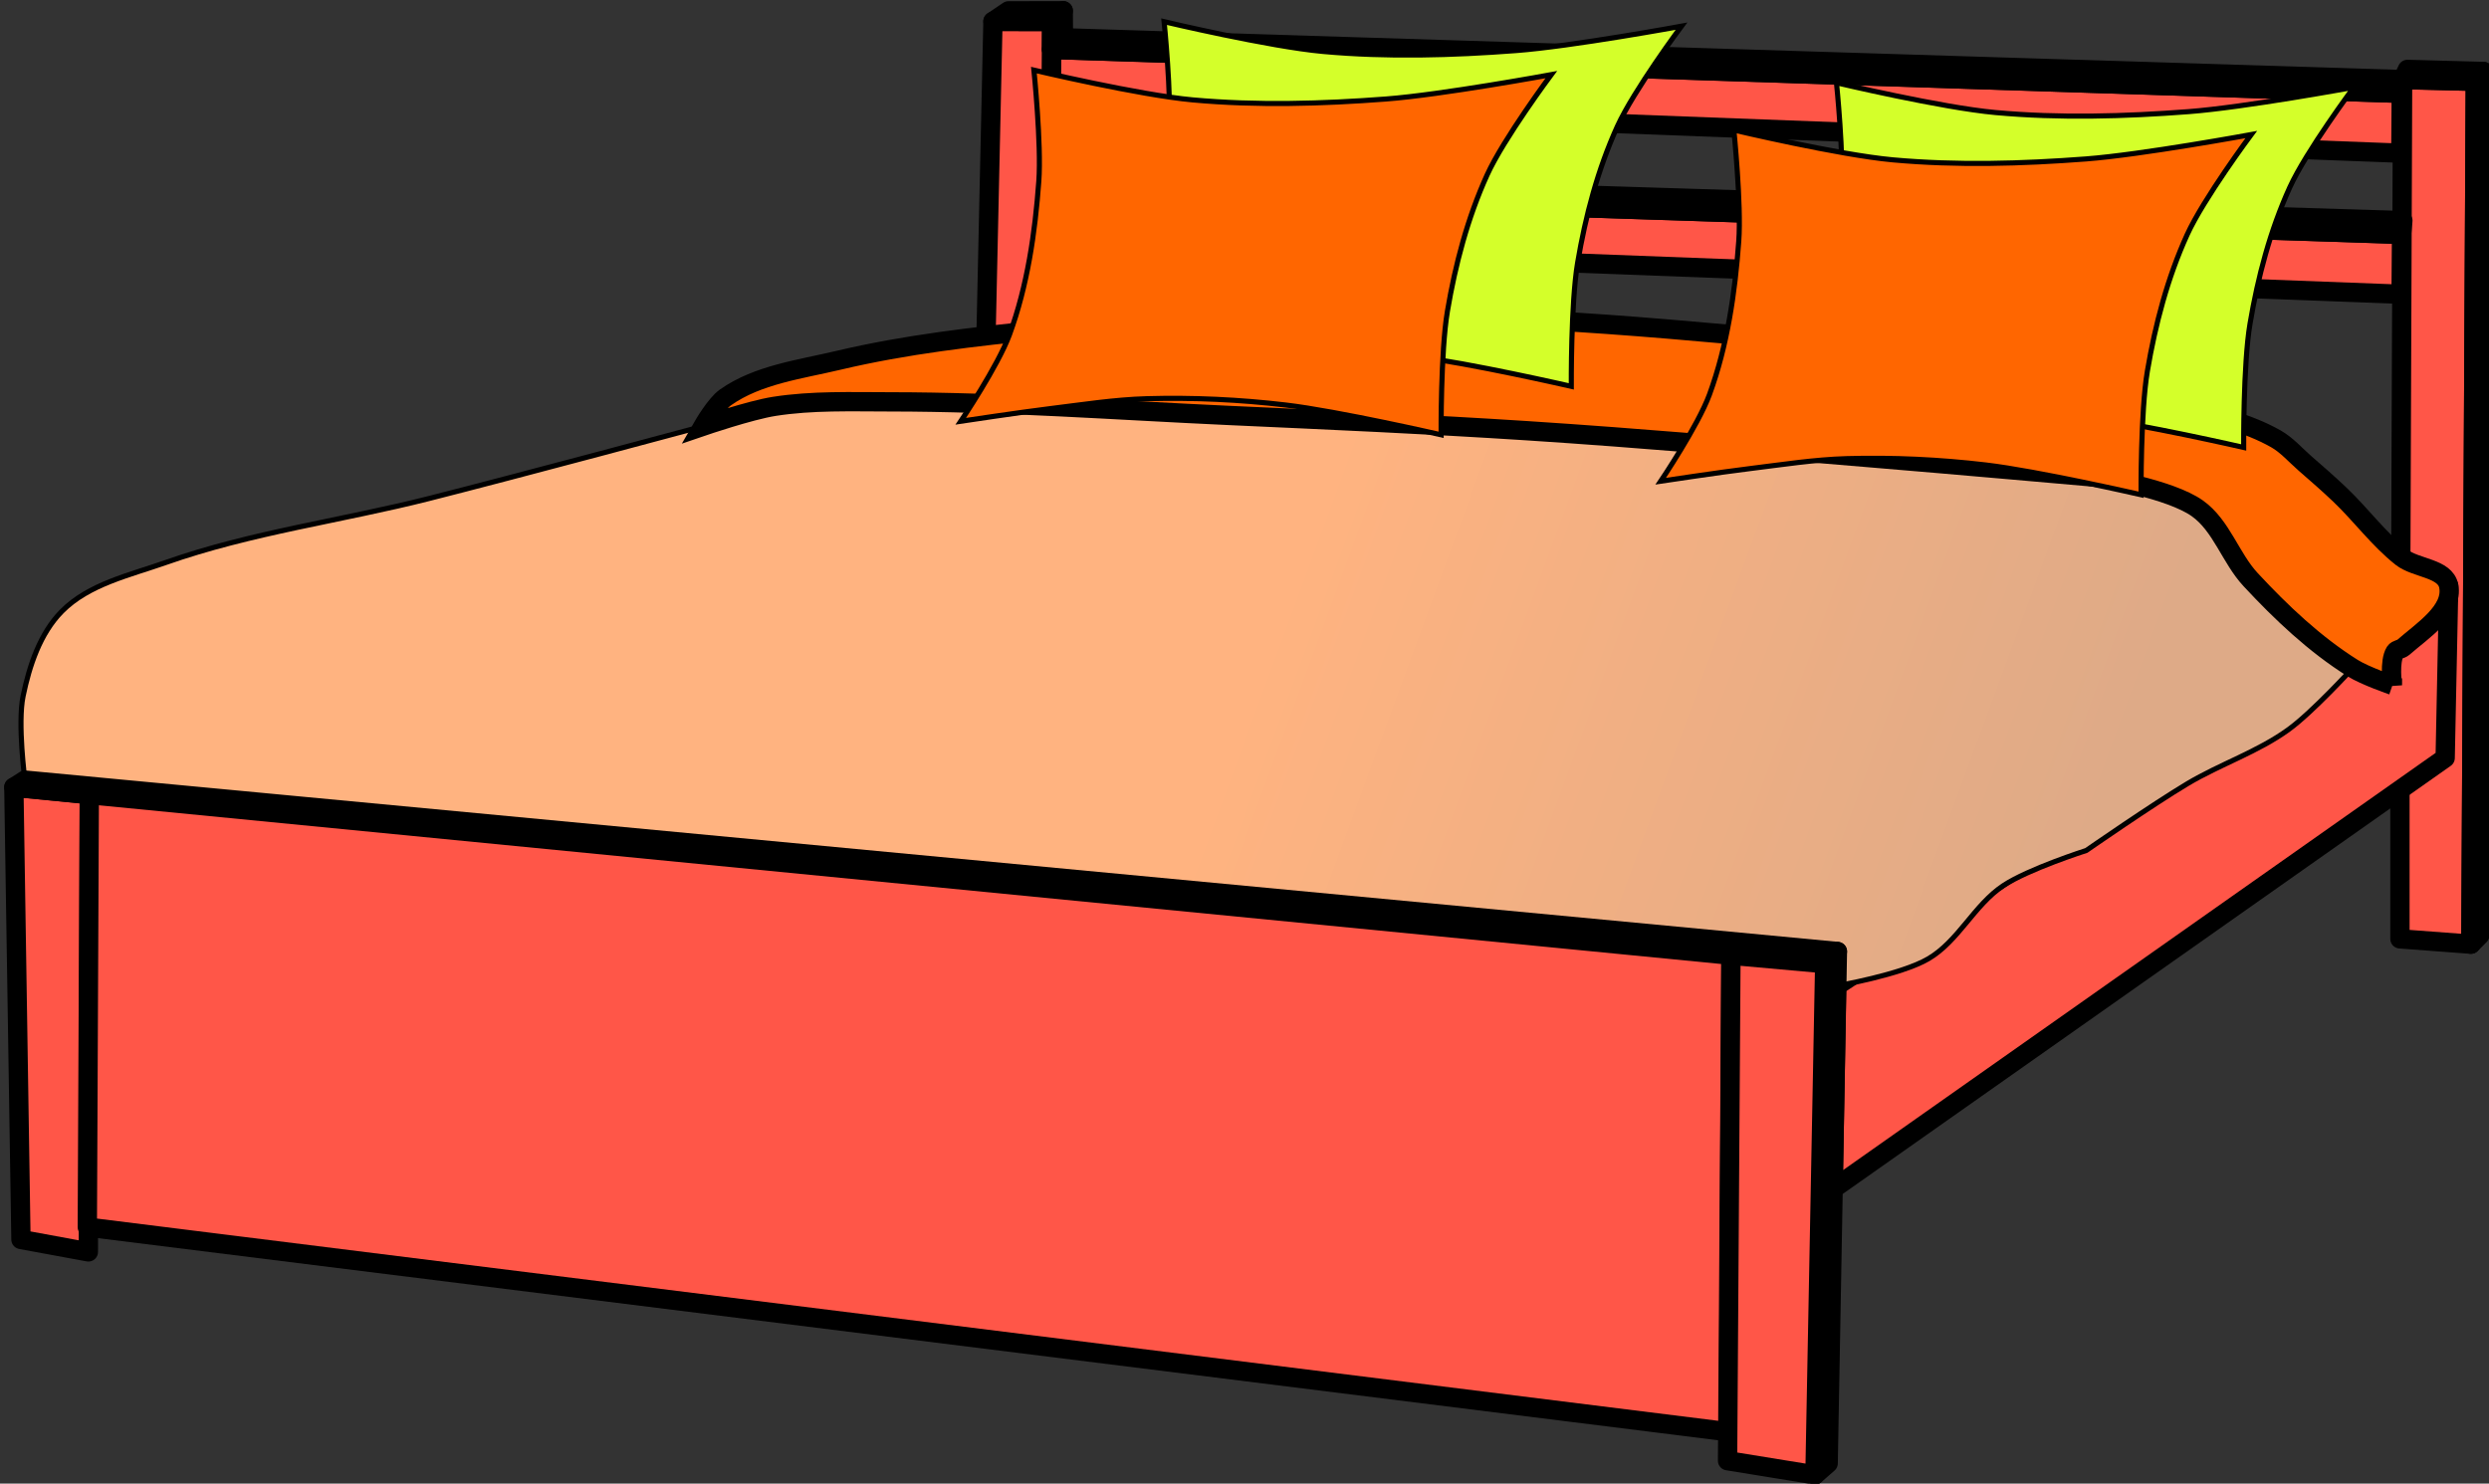 <?xml version="1.0" encoding="UTF-8" standalone="no"?>
<!-- Created with Inkscape (http://www.inkscape.org/) -->

<svg
   xmlns:dc="http://purl.org/dc/elements/1.1/"
   xmlns:cc="http://creativecommons.org/ns#"
   xmlns:rdf="http://www.w3.org/1999/02/22-rdf-syntax-ns#"
   xmlns:svg="http://www.w3.org/2000/svg"
   xmlns="http://www.w3.org/2000/svg"
   xmlns:xlink="http://www.w3.org/1999/xlink"
   xmlns:sodipodi="http://sodipodi.sourceforge.net/DTD/sodipodi-0.dtd"
   xmlns:inkscape="http://www.inkscape.org/namespaces/inkscape"
   width="128.915mm"
   height="76.864mm"
   viewBox="0 0 128.915 76.864"
   version="1.1"
   id="svg35563"
   inkscape:version="0.92.3 (2405546, 2018-03-11)"
   sodipodi:docname="bed-empty.svg">
  <rect x="0" y="0" width="128.915" height="76.864" fill="#333333" stroke="none"/>
  <defs
     id="defs35557">
    <linearGradient
       inkscape:collect="always"
       xlink:href="#linearGradient6758"
       id="linearGradient34042"
       x1="-1898.038"
       y1="-484.49"
       x2="-1861.262"
       y2="-470.975"
       gradientUnits="userSpaceOnUse" />
    <linearGradient
       inkscape:collect="always"
       id="linearGradient6758">
      <stop
         style="stop-color:#ffb380;stop-opacity:1;"
         offset="0"
         id="stop6754" />
      <stop
         style="stop-color:#deaa87;stop-opacity:1"
         offset="1"
         id="stop6756" />
    </linearGradient>
  </defs>
  <sodipodi:namedview
     id="base"
     pagecolor="#ffffff"
     bordercolor="#666666"
     borderopacity="1.0"
     inkscape:pageopacity="0.0"
     inkscape:pageshadow="2"
     inkscape:zoom="1.4"
     inkscape:cx="107.52338"
     inkscape:cy="129.93967"
     inkscape:document-units="mm"
     inkscape:current-layer="layer1"
     showgrid="false"
     fit-margin-top="0"
     fit-margin-left="0"
     fit-margin-right="0"
     fit-margin-bottom="0"
     inkscape:window-width="1920"
     inkscape:window-height="1001"
     inkscape:window-x="-9"
     inkscape:window-y="-9"
     inkscape:window-maximized="1" />
  <g
     inkscape:label="Layer 1"
     inkscape:groupmode="layer"
     id="layer1"
     transform="translate(-50.447,-49.169)">
    <g
       transform="matrix(1.111,0,0,1.111,2226.369,616.484)"
       id="g35485">
      <path
         inkscape:connector-curvature="0"
         id="path34000"
         d="m -1846.643,-473.8 v 6.947 l 3.308,0.248 0.207,-40.236 -3.391,-0.083 z"
         style="fill:#ff5648;fill-opacity:1;stroke:#000000;stroke-width:0.9;stroke-linecap:round;stroke-linejoin:round;stroke-miterlimit:4;stroke-dasharray:none;stroke-opacity:1" />
      <path
         sodipodi:nodetypes="ccccc"
         inkscape:connector-curvature="0"
         id="path34006"
         d="m -1846.581,-506.282 -62.917,-2.047 -0.029,2.459 62.926,2.379 z"
         style="fill:#ff5648;fill-opacity:1;stroke:#000000;stroke-width:0.9;stroke-linecap:round;stroke-linejoin:round;stroke-miterlimit:4;stroke-dasharray:none;stroke-opacity:1" />
      <path
         sodipodi:nodetypes="cccccc"
         inkscape:connector-curvature="0"
         id="path34014"
         d="m -1912.235,-509.638 -0.406,18.429 3.144,-6.82 -0.03,-7.841 0.03,-3.761 z"
         style="fill:#ff5648;fill-opacity:1;stroke:#000000;stroke-width:0.9;stroke-linecap:round;stroke-linejoin:round;stroke-miterlimit:4;stroke-dasharray:none;stroke-opacity:1" />
      <path
         sodipodi:nodetypes="ccccc"
         inkscape:connector-curvature="0"
         id="path34006-8"
         d="m -1846.568,-499.705 -62.917,-2.047 -0.029,2.459 62.926,2.379 z"
         style="fill:#ff5648;fill-opacity:1;stroke:#000000;stroke-width:0.9;stroke-linecap:round;stroke-linejoin:round;stroke-miterlimit:4;stroke-dasharray:none;stroke-opacity:1" />
      <path
         sodipodi:nodetypes="ccccc"
         inkscape:connector-curvature="0"
         id="path33988"
         d="m -1957.88,-473.924 0.331,21.09 3.143,0.579 0.044,-21.322 z"
         style="fill:#ff5648;fill-opacity:1;stroke:#000000;stroke-width:0.9;stroke-linecap:round;stroke-linejoin:round;stroke-miterlimit:4;stroke-dasharray:none;stroke-opacity:1" />
      <path
         inkscape:connector-curvature="0"
         id="path33998"
         d="m -1873.067,-455.192 28.533,-20.097 0.165,-8.022 -28.533,18.65 z"
         style="fill:#ff5648;fill-opacity:1;stroke:#000000;stroke-width:0.9;stroke-linecap:round;stroke-linejoin:round;stroke-miterlimit:4;stroke-dasharray:none;stroke-opacity:1" />
      <path
         sodipodi:nodetypes="csssscssassscsscsscc"
         inkscape:connector-curvature="0"
         id="path34034"
         d="m -1957.363,-474.255 c 0,0 -0.35,-2.638 -0.086,-3.918 0.293,-1.42 0.79,-2.926 1.81,-3.957 1.254,-1.267 3.159,-1.681 4.841,-2.273 3.977,-1.401 8.204,-1.952 12.292,-2.989 4.262,-1.081 12.755,-3.368 12.755,-3.368 0,0 1.967,-0.678 2.989,-0.842 2.607,-0.417 5.274,-0.354 7.914,-0.337 9.05,0.06 18.078,0.921 27.109,1.515 5.939,0.391 11.883,0.756 17.806,1.347 4.305,0.43 8.993,-0.3 12.881,1.6 1.284,0.627 2.01,2.031 3.031,3.031 1.709,1.674 5.178,4.967 5.178,4.967 0,0 -1.872,2.052 -2.989,2.862 -1.443,1.047 -3.183,1.612 -4.715,2.526 -1.618,0.965 -4.715,3.115 -4.715,3.115 0,0 -2.705,0.865 -3.873,1.642 -1.355,0.901 -2.09,2.587 -3.494,3.41 -1.281,0.751 -4.272,1.262 -4.272,1.262 z"
         style="fill:url(#linearGradient34042);fill-opacity:1;stroke:#000000;stroke-width:0.238px;stroke-linecap:butt;stroke-linejoin:miter;stroke-opacity:1" />
      <path
         inkscape:connector-curvature="0"
         id="path33996"
         d="m -1872.867,-466.264 -84.496,-7.992 -0.517,0.331 84.42,8.229 z"
         style="fill:#ff5648;fill-opacity:1;stroke:#000000;stroke-width:0.9;stroke-linecap:round;stroke-linejoin:round;stroke-miterlimit:4;stroke-dasharray:none;stroke-opacity:1" />
      <path
         inkscape:connector-curvature="0"
         id="path33994"
         d="m -1873.915,-441.856 0.617,-0.54 0.431,-23.867 -0.593,0.568 z"
         style="fill:#ff5648;fill-opacity:1;stroke:#000000;stroke-width:0.9;stroke-linecap:round;stroke-linejoin:round;stroke-miterlimit:4;stroke-dasharray:none;stroke-opacity:1" />
      <path
         sodipodi:nodetypes="ccccc"
         inkscape:connector-curvature="0"
         id="path33990"
         d="m -1954.455,-453.412 76.507,9.547 0.117,-22.223 -76.532,-7.49 z"
         style="fill:#ff5648;fill-opacity:1;stroke:#000000;stroke-width:0.9;stroke-linecap:round;stroke-linejoin:round;stroke-miterlimit:4;stroke-dasharray:none;stroke-opacity:1" />
      <path
         inkscape:connector-curvature="0"
         id="path33992"
         d="m -1877.988,-442.517 0.158,-23.571 4.371,0.393 -0.455,23.839 z"
         style="fill:#ff5648;fill-opacity:1;stroke:#000000;stroke-width:0.9;stroke-linecap:round;stroke-linejoin:round;stroke-miterlimit:4;stroke-dasharray:none;stroke-opacity:1" />
      <path
         inkscape:connector-curvature="0"
         id="path34002"
         d="m -1843.335,-466.605 0.417,-0.419 0.161,-40.279 -0.371,0.462 z"
         style="fill:#ff5648;fill-opacity:1;stroke:#000000;stroke-width:0.9;stroke-linecap:round;stroke-linejoin:round;stroke-miterlimit:4;stroke-dasharray:none;stroke-opacity:1" />
      <path
         sodipodi:nodetypes="cccc"
         inkscape:connector-curvature="0"
         id="path34010"
         d="m -1908.949,-508.874 -0.01,-1.259 -0.538,0.501 -0.01,1.303"
         style="fill:#ff5648;fill-opacity:1;stroke:#000000;stroke-width:0.9;stroke-linecap:round;stroke-linejoin:round;stroke-miterlimit:4;stroke-dasharray:none;stroke-opacity:1" />
      <path
         sodipodi:nodetypes="cssscssssscsssssssssssssssc"
         inkscape:connector-curvature="0"
         id="path34044"
         d="m -1846.993,-478.678 c 0,0 -1.282,-0.442 -1.852,-0.8 -1.777,-1.117 -3.328,-2.588 -4.757,-4.125 -0.942,-1.013 -1.356,-2.523 -2.484,-3.325 -1.284,-0.913 -4.504,-1.431 -4.504,-1.431 0,0 -7.127,-0.631 -10.692,-0.926 -5.344,-0.442 -10.687,-0.915 -16.038,-1.263 -4.655,-0.302 -9.316,-0.503 -13.976,-0.716 -5.247,-0.24 -10.492,-0.629 -15.744,-0.631 -1.797,-9.4e-4 -3.612,-0.068 -5.388,0.21 -1.137,0.178 -3.325,0.926 -3.325,0.926 0,0 0.586,-1.02 1.052,-1.347 1.51,-1.061 3.466,-1.3 5.262,-1.726 3.134,-0.743 6.351,-1.105 9.556,-1.431 3.341,-0.34 6.703,-0.456 10.061,-0.547 3.549,-0.096 7.102,-0.12 10.65,0 3.725,0.126 7.443,0.425 11.155,0.758 3.656,0.328 7.32,0.641 10.945,1.221 3.454,0.552 6.9,1.215 10.271,2.147 1.488,0.411 3.035,0.752 4.378,1.515 0.511,0.29 0.904,0.751 1.347,1.137 0.555,0.483 1.11,0.966 1.642,1.473 0.983,0.938 1.797,2.06 2.862,2.905 0.674,0.534 2.038,0.5 2.203,1.344 0.228,1.166 -1.226,2.081 -2.119,2.865 -0.109,0.095 -0.301,0.089 -0.379,0.21 -0.282,0.438 -0.126,1.558 -0.126,1.558 z"
         style="fill:#ff6600;stroke:#000000;stroke-width:0.9;stroke-linecap:butt;stroke-linejoin:miter;stroke-miterlimit:4;stroke-dasharray:none;stroke-opacity:1" />
      <path
         inkscape:connector-curvature="0"
         id="path34004"
         d="m -1843.128,-506.841 0.371,-0.462 -3.535,-0.096 -0.227,0.476 z"
         style="fill:#ff5648;fill-opacity:1;stroke:#000000;stroke-width:0.9;stroke-linecap:round;stroke-linejoin:round;stroke-miterlimit:4;stroke-dasharray:none;stroke-opacity:1" />
      <path
         inkscape:connector-curvature="0"
         id="path34008"
         d="m -1846.581,-506.282 0.062,-0.641 -62.431,-1.951 -0.549,0.545 z"
         style="fill:#ff5648;fill-opacity:1;stroke:#000000;stroke-width:0.9;stroke-linecap:round;stroke-linejoin:round;stroke-miterlimit:4;stroke-dasharray:none;stroke-opacity:1" />
      <path
         sodipodi:nodetypes="ccccc"
         inkscape:connector-curvature="0"
         id="path34012"
         d="m -1908.959,-510.133 -2.551,0.004 -0.724,0.491 2.737,0.007 z"
         style="fill:#ff5648;fill-opacity:1;stroke:#000000;stroke-width:0.9;stroke-linecap:round;stroke-linejoin:round;stroke-miterlimit:4;stroke-dasharray:none;stroke-opacity:1" />
      <path
         inkscape:connector-curvature="0"
         id="path34008-3"
         d="m -1846.568,-499.705 0.062,-0.641 -62.431,-1.951 -0.549,0.545 z"
         style="fill:#ff5648;fill-opacity:1;stroke:#000000;stroke-width:0.9;stroke-linecap:round;stroke-linejoin:round;stroke-miterlimit:4;stroke-dasharray:none;stroke-opacity:1" />
      <path
         sodipodi:nodetypes="cssscsscsscssc"
         inkscape:connector-curvature="0"
         id="path34046-8"
         d="m -1885.273,-492.617 c 0,0 -4.8,-1.101 -7.24,-1.389 -2.148,-0.254 -4.32,-0.356 -6.483,-0.295 -1.509,0.043 -3.006,0.28 -4.504,0.463 -1.393,0.17 -4.167,0.589 -4.167,0.589 0,0 1.742,-2.59 2.273,-4.041 0.834,-2.28 1.19,-4.733 1.366,-7.155 0.125,-1.724 -0.229,-5.179 -0.229,-5.179 0,0 4.906,1.162 7.409,1.389 2.991,0.271 6.014,0.185 9.008,-0.042 2.588,-0.196 7.703,-1.137 7.703,-1.137 0,0 -2.224,2.989 -2.989,4.673 -0.913,2.009 -1.485,4.18 -1.852,6.356 -0.321,1.898 -0.295,5.767 -0.295,5.767 z"
         style="fill:#d4ff2a;stroke:#000000;stroke-width:0.238px;stroke-linecap:butt;stroke-linejoin:miter;stroke-opacity:1" />
      <path
         sodipodi:nodetypes="cssscsscsscssc"
         inkscape:connector-curvature="0"
         id="path34046"
         d="m -1891.342,-490.358 c 0,0 -4.8,-1.101 -7.24,-1.389 -2.148,-0.254 -4.32,-0.356 -6.483,-0.295 -1.509,0.043 -3.006,0.28 -4.504,0.463 -1.393,0.17 -4.167,0.589 -4.167,0.589 0,0 1.742,-2.59 2.273,-4.041 0.834,-2.28 1.19,-4.733 1.366,-7.155 0.125,-1.724 -0.229,-5.179 -0.229,-5.179 0,0 4.906,1.162 7.409,1.389 2.991,0.271 6.014,0.185 9.008,-0.042 2.588,-0.196 7.703,-1.137 7.703,-1.137 0,0 -2.224,2.989 -2.989,4.673 -0.913,2.009 -1.485,4.18 -1.852,6.356 -0.321,1.898 -0.295,5.767 -0.295,5.767 z"
         style="fill:#ff6600;stroke:#000000;stroke-width:0.238px;stroke-linecap:butt;stroke-linejoin:miter;stroke-opacity:1" />
      <path
         sodipodi:nodetypes="cssscsscsscssc"
         inkscape:connector-curvature="0"
         id="path34046-8-7"
         d="m -1853.927,-489.769 c 0,0 -4.8,-1.101 -7.24,-1.389 -2.148,-0.254 -4.32,-0.356 -6.483,-0.295 -1.509,0.043 -3.006,0.28 -4.504,0.463 -1.393,0.17 -4.167,0.589 -4.167,0.589 0,0 1.742,-2.59 2.273,-4.041 0.834,-2.28 1.19,-4.733 1.366,-7.155 0.125,-1.724 -0.229,-5.179 -0.229,-5.179 0,0 4.906,1.162 7.409,1.389 2.991,0.271 6.014,0.185 9.008,-0.042 2.588,-0.196 7.703,-1.137 7.703,-1.137 0,0 -2.224,2.989 -2.989,4.673 -0.913,2.009 -1.485,4.18 -1.852,6.356 -0.321,1.898 -0.295,5.767 -0.295,5.767 z"
         style="fill:#d4ff2a;stroke:#000000;stroke-width:0.238px;stroke-linecap:butt;stroke-linejoin:miter;stroke-opacity:1" />
      <path
         sodipodi:nodetypes="cssscsscsscssc"
         inkscape:connector-curvature="0"
         id="path34046-88"
         d="m -1858.711,-487.563 c 0,0 -4.8,-1.101 -7.24,-1.389 -2.148,-0.254 -4.32,-0.356 -6.483,-0.295 -1.509,0.043 -3.006,0.28 -4.504,0.463 -1.393,0.17 -4.167,0.589 -4.167,0.589 0,0 1.742,-2.59 2.273,-4.041 0.834,-2.28 1.19,-4.733 1.366,-7.155 0.125,-1.724 -0.229,-5.179 -0.229,-5.179 0,0 4.906,1.162 7.409,1.389 2.991,0.271 6.014,0.185 9.008,-0.042 2.588,-0.196 7.703,-1.137 7.703,-1.137 0,0 -2.224,2.989 -2.989,4.673 -0.913,2.009 -1.485,4.18 -1.852,6.356 -0.321,1.898 -0.295,5.767 -0.295,5.767 z"
         style="fill:#ff6600;stroke:#000000;stroke-width:0.238px;stroke-linecap:butt;stroke-linejoin:miter;stroke-opacity:1" />
    </g>
  </g>
</svg>
